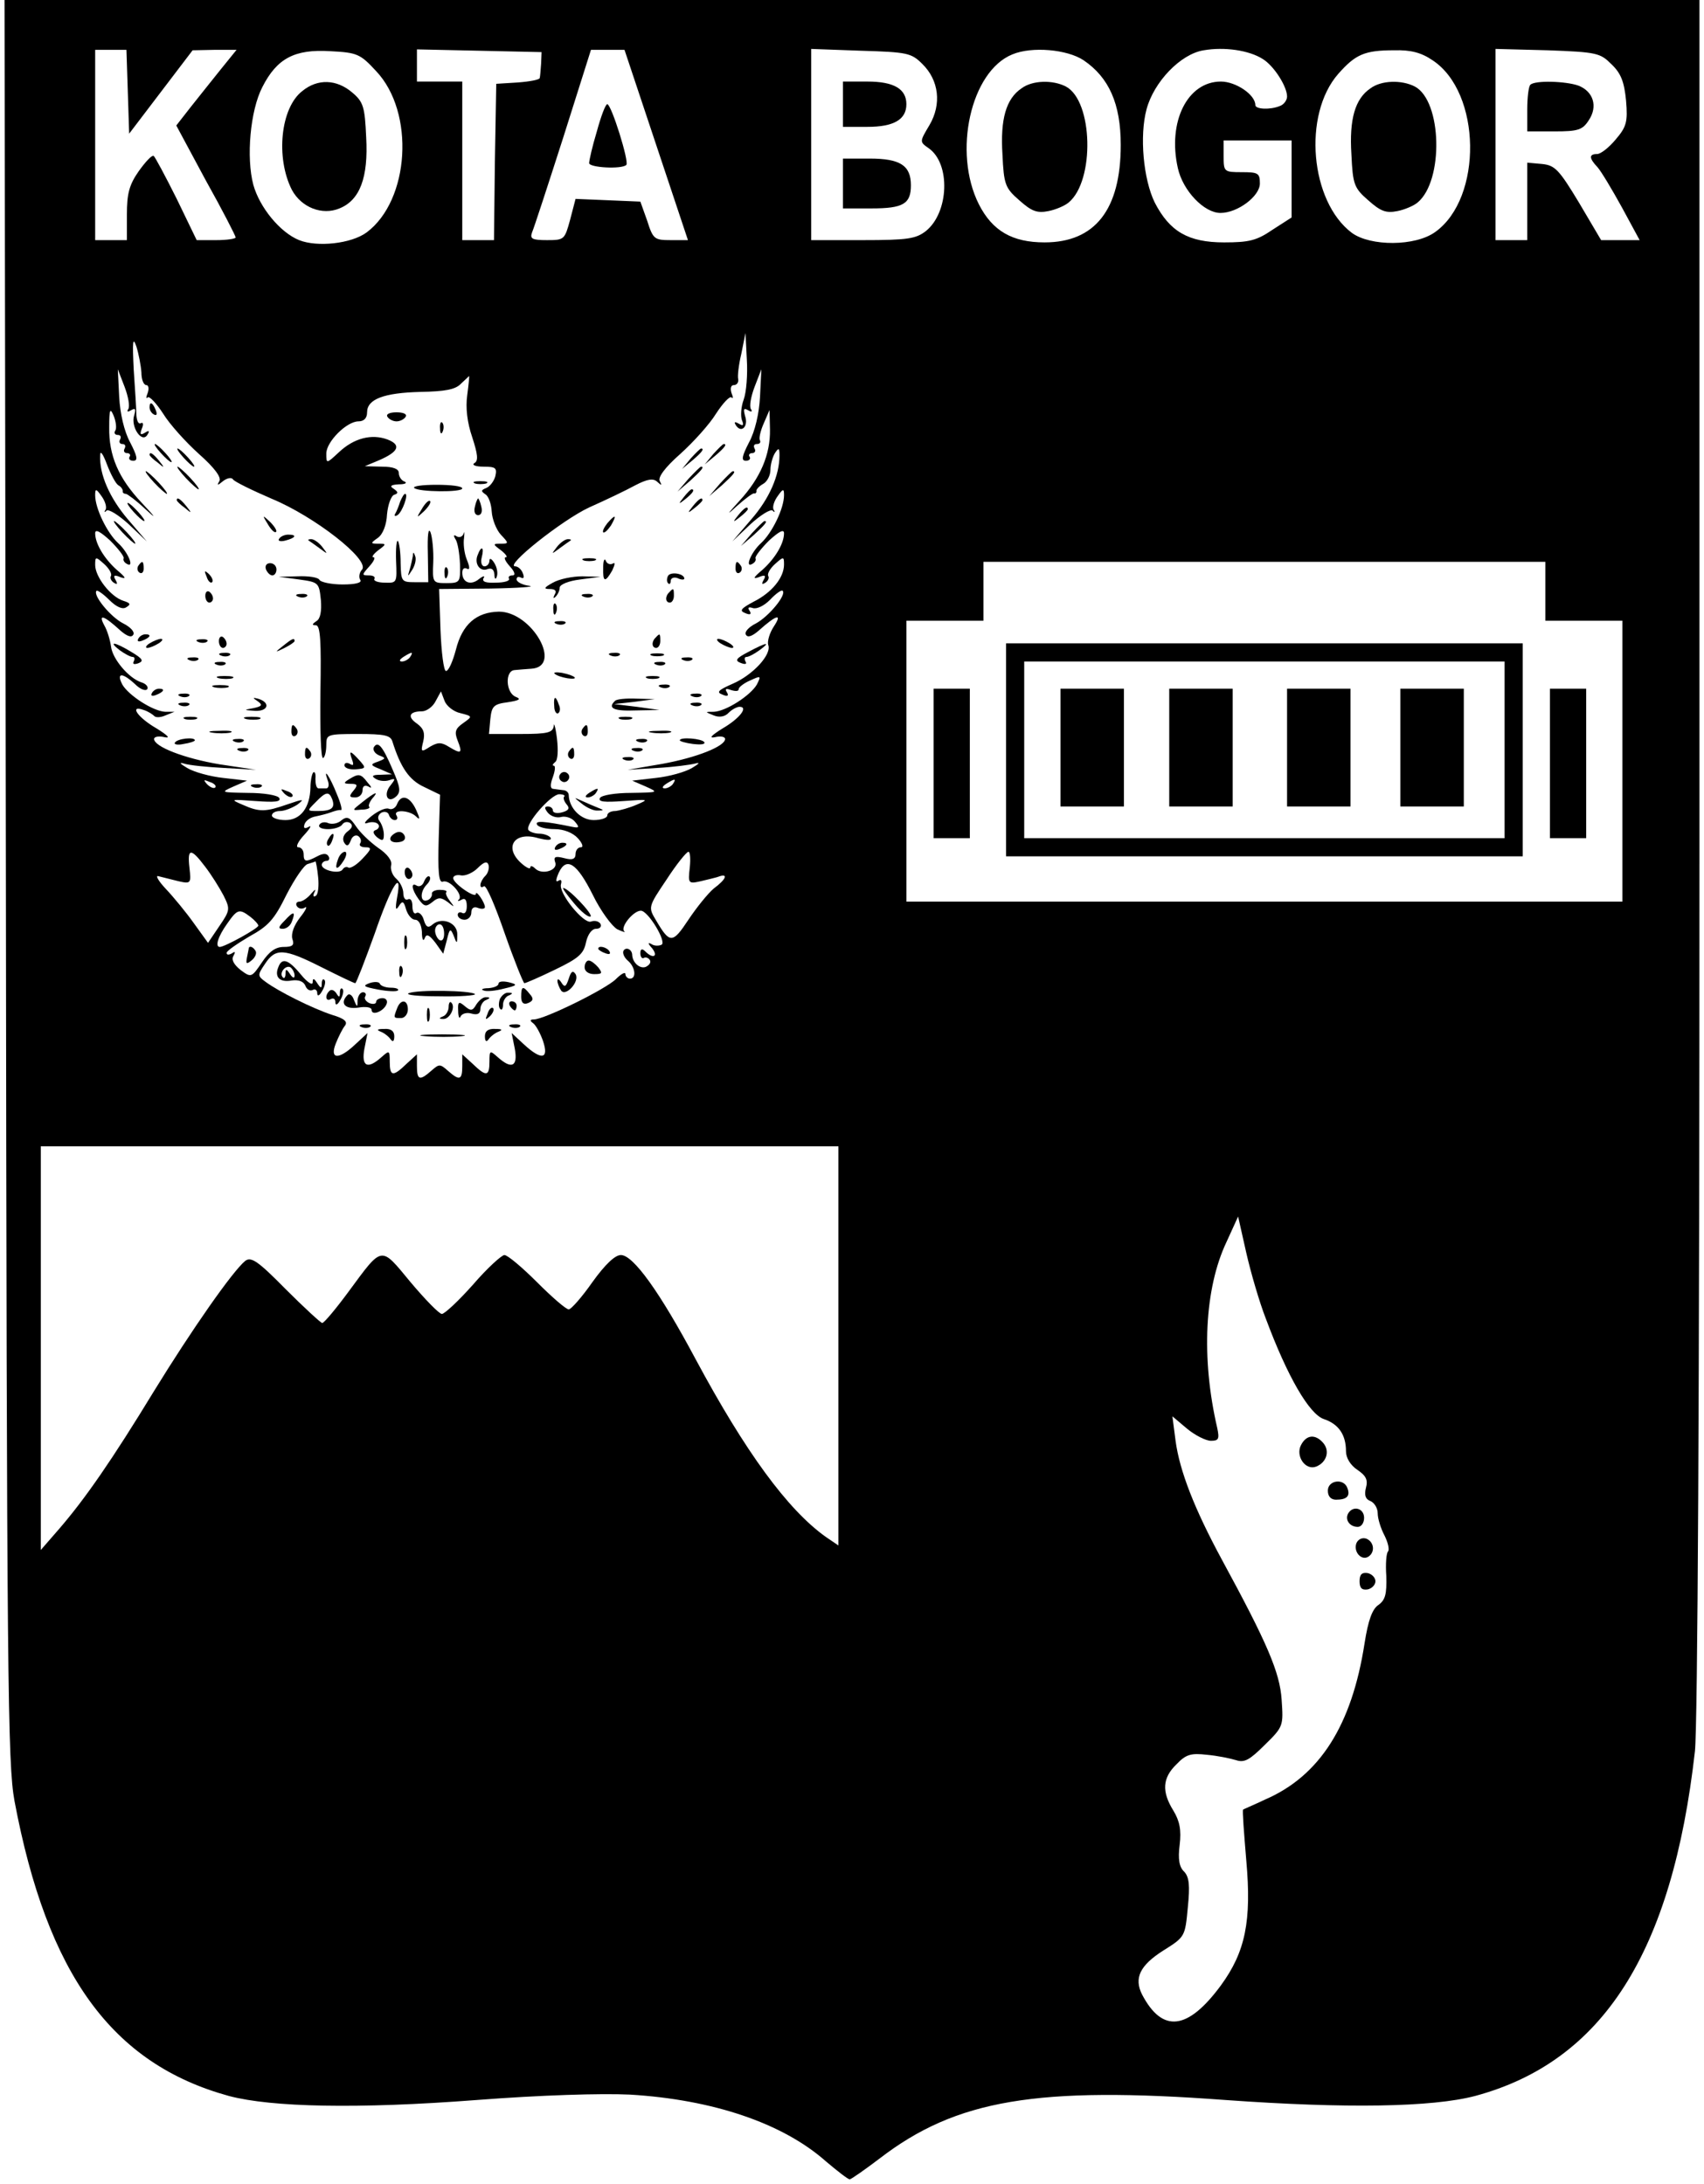 <?xml version="1.0" standalone="no"?>
<!DOCTYPE svg PUBLIC "-//W3C//DTD SVG 20010904//EN"
 "http://www.w3.org/TR/2001/REC-SVG-20010904/DTD/svg10.dtd">
<svg version="1.0" xmlns="http://www.w3.org/2000/svg"
 width="376pt" height="482pt" viewBox="0 0 376 482"
 preserveAspectRatio="xMidYMid meet">

<g transform="translate(0,482) scale(0.1,-0.1)"
fill="#000000" stroke="none">
<path d="M13 2878 c2 -1777 4 -1951 19 -2033 72 -383 215 -580 473 -651 94
-25 285 -29 546 -9 143 11 275 15 339 12 183 -11 337 -63 432 -147 26 -22 49
-40 53 -40 3 0 33 21 66 46 169 130 347 160 764 129 265 -19 455 -16 550 9
282 76 435 317 485 761 6 57 10 781 10 1978 l0 1887 -1870 0 -1870 0 3 -1942z
m2773 1812 c25 -15 54 -61 54 -83 0 -8 -7 -18 -16 -21 -22 -9 -54 -7 -54 2 0
23 -43 52 -76 52 -74 0 -118 -89 -95 -191 11 -50 58 -99 94 -99 38 0 87 37 87
65 0 23 -4 25 -40 25 -39 0 -40 1 -40 35 l0 35 75 0 75 0 0 -85 0 -85 -42 -27
c-35 -24 -52 -28 -107 -28 -79 0 -120 24 -153 88 -25 51 -34 147 -18 206 16
60 75 122 126 130 46 8 100 0 130 -19z m-2504 -72 l3 -93 70 92 70 92 49 1 48
0 -34 -42 c-19 -24 -49 -61 -67 -84 l-32 -41 65 -121 c37 -66 66 -123 66 -126
0 -3 -19 -6 -43 -6 l-43 0 -44 91 c-25 50 -48 93 -51 95 -4 2 -18 -13 -33 -34
-21 -30 -26 -50 -26 -95 l0 -57 -35 0 -35 0 0 210 0 210 35 0 34 0 3 -92z
m548 45 c86 -91 74 -285 -21 -356 -34 -25 -109 -33 -149 -17 -42 17 -87 72
-101 122 -16 60 -7 164 20 216 32 63 71 84 150 79 59 -3 66 -6 101 -44z m364
17 c-1 -14 -2 -28 -3 -32 0 -4 -22 -8 -48 -10 l-48 -3 -3 -172 -2 -173 -35 0
-35 0 0 175 0 175 -50 0 -50 0 0 35 0 36 138 -3 137 -3 -1 -25z m254 -180 l70
-210 -38 0 c-36 0 -39 2 -52 43 l-15 42 -71 3 -72 3 -12 -46 c-12 -44 -13 -45
-51 -45 -33 0 -38 3 -33 17 4 9 35 104 69 210 l61 193 37 0 37 0 70 -210z
m587 179 c37 -36 43 -89 16 -135 -22 -37 -22 -37 -2 -51 49 -34 45 -142 -6
-183 -22 -17 -40 -20 -139 -20 l-114 0 0 211 0 211 110 -4 c102 -3 111 -5 135
-29z m356 8 c56 -38 82 -96 82 -187 0 -143 -57 -215 -168 -215 -71 0 -115 25
-145 84 -58 115 -18 294 74 331 43 18 121 11 157 -13z m770 0 c108 -71 111
-304 6 -379 -44 -32 -143 -32 -184 -2 -92 69 -109 261 -30 351 38 43 58 52
123 52 37 1 60 -5 85 -22z m395 -9 c21 -20 28 -39 32 -80 4 -47 1 -58 -23 -86
-15 -18 -33 -32 -41 -32 -18 0 -18 -9 1 -29 8 -9 32 -49 54 -89 l39 -72 -42 0
-43 0 -49 83 c-44 73 -53 82 -81 85 l-33 3 0 -85 0 -86 -35 0 -35 0 0 211 0
211 115 -3 c109 -4 116 -6 141 -31z m-3244 -680 c0 -16 5 -28 11 -28 5 0 6 -8
3 -17 -4 -10 -4 -14 0 -10 4 3 19 -13 34 -36 14 -23 50 -63 79 -89 35 -31 50
-52 45 -60 -6 -10 -4 -10 8 0 9 7 19 9 22 4 3 -5 42 -24 86 -43 94 -39 216
-134 199 -156 -6 -6 -8 -17 -4 -23 4 -6 -10 -10 -39 -10 -25 0 -48 5 -51 10
-3 6 -25 9 -48 8 l-42 -1 45 -6 c43 -6 44 -7 48 -45 2 -25 -1 -42 -10 -47 -10
-7 -10 -9 -1 -9 10 0 12 -36 10 -149 -1 -82 1 -147 6 -144 4 2 7 15 7 29 0 23
2 24 70 24 59 0 72 -3 76 -17 18 -57 37 -85 70 -100 l35 -17 -3 -98 c-2 -71 0
-97 9 -94 14 6 45 -28 36 -39 -5 -4 -2 -5 5 -1 8 5 12 0 12 -14 0 -12 -4 -18
-10 -15 -5 3 -10 1 -10 -4 0 -6 7 -11 15 -11 8 0 15 7 15 16 0 10 6 14 15 10
8 -3 15 -2 15 2 0 10 -20 39 -20 29 0 -11 -50 23 -50 35 0 5 8 8 17 6 10 -2
27 6 37 16 14 14 21 16 24 7 2 -7 -1 -18 -7 -24 -13 -13 -15 -31 -3 -23 5 3
25 -44 46 -105 21 -60 41 -109 43 -109 3 0 33 13 68 30 52 25 63 35 68 60 4
18 13 30 22 30 9 0 13 5 10 11 -4 6 -13 8 -21 5 -16 -6 -73 64 -66 83 2 8 0
11 -6 7 -6 -4 -6 2 1 18 17 36 40 21 75 -49 17 -35 42 -69 54 -76 13 -6 20 -8
15 -4 -8 10 21 45 37 45 16 0 57 -68 46 -75 -6 -3 -16 -3 -22 1 -9 5 -9 2 1
-9 14 -18 2 -24 -15 -7 -7 7 -11 6 -11 -4 0 -8 4 -13 8 -10 4 2 10 0 13 -5 3
-5 -1 -11 -9 -15 -13 -5 -29 9 -30 26 0 12 -13 19 -19 10 -3 -5 1 -15 9 -22
17 -14 20 -40 5 -40 -5 0 -10 5 -10 10 0 6 -10 0 -21 -11 -22 -22 -158 -89
-181 -89 -9 0 -9 -3 -2 -8 6 -4 16 -22 22 -39 14 -41 -3 -44 -42 -8 l-27 25 7
-35 c7 -39 -7 -46 -38 -18 -17 15 -18 15 -18 -10 0 -33 -7 -34 -37 -5 l-23 21
0 -26 c0 -31 -6 -33 -32 -10 -17 15 -19 15 -36 0 -26 -23 -32 -21 -32 10 l0
26 -23 -21 c-30 -29 -37 -28 -37 5 0 25 -1 25 -18 10 -31 -28 -45 -21 -38 18
l7 35 -27 -25 c-37 -35 -57 -33 -43 2 6 15 15 33 20 39 7 9 -1 16 -28 24 -43
14 -119 52 -147 73 -18 13 -18 15 -1 40 23 35 42 34 125 -8 38 -19 71 -35 74
-35 2 0 21 49 43 110 36 105 62 146 49 78 -4 -24 -3 -29 4 -18 8 13 11 11 16
-7 4 -13 13 -23 20 -23 8 0 14 -11 15 -27 0 -16 3 -22 6 -14 4 11 10 8 24 -10
l17 -24 8 30 c6 26 8 27 15 10 7 -19 8 -19 8 2 1 26 -33 40 -54 23 -10 -9 -15
-7 -20 10 -3 11 -11 18 -16 15 -5 -4 -9 3 -9 15 0 12 -4 18 -10 15 -5 -3 -10
3 -10 13 0 11 -7 25 -16 33 -8 7 -13 20 -11 29 3 10 -8 25 -29 39 -18 13 -40
34 -49 48 -13 19 -19 22 -31 13 -7 -7 -20 -10 -29 -7 -8 4 -17 2 -20 -3 -4 -6
5 -10 19 -10 14 0 28 5 31 10 4 6 11 7 17 4 7 -5 6 -11 -5 -19 -9 -7 -12 -16
-8 -24 6 -10 10 -9 15 4 3 9 10 13 16 10 6 -4 8 -11 5 -16 -4 -5 2 -9 11 -9
15 0 14 -4 -6 -25 -12 -13 -26 -22 -31 -20 -4 3 -10 1 -13 -4 -7 -11 -46 -2
-46 10 0 5 5 9 11 9 5 0 7 5 4 10 -4 7 -12 7 -25 0 -25 -13 -30 -13 -30 5 0 8
-5 15 -12 15 -6 0 -1 12 13 27 13 14 18 23 10 18 -9 -5 -12 -3 -9 6 3 8 13 15
24 17 10 2 26 6 34 9 8 3 18 6 22 5 4 -1 0 15 -9 36 -15 38 -31 61 -20 30 4
-10 2 -18 -3 -18 -6 0 -13 0 -17 0 -5 0 -7 10 -7 21 1 11 -1 17 -5 14 -3 -4
-6 -19 -6 -33 -1 -45 -22 -72 -55 -72 -17 0 -30 5 -30 10 0 6 8 10 18 10 10 0
27 7 38 14 17 13 14 13 -21 1 -49 -17 -62 -18 -100 -1 -28 12 -26 12 29 8 42
-3 57 -2 52 7 -4 6 -34 11 -69 11 -60 1 -61 1 -32 14 l30 13 -52 6 c-29 3 -65
13 -80 22 -15 9 -19 13 -8 10 11 -4 52 -8 90 -10 l70 -4 -80 12 c-78 13 -145
39 -145 56 0 5 10 7 23 4 14 -3 7 4 -17 19 -42 24 -62 53 -29 41 10 -3 20 -10
23 -13 3 -4 14 -4 25 1 l20 8 -20 0 c-27 1 -81 36 -95 60 -14 27 0 27 28 1 11
-11 23 -16 27 -11 3 5 -3 12 -13 15 -28 9 -64 52 -67 79 -2 14 -8 35 -15 47
-14 26 -1 22 36 -12 14 -12 24 -16 28 -9 4 6 -6 17 -22 25 -28 14 -68 63 -59
72 2 2 15 -7 28 -20 16 -16 30 -22 38 -16 10 6 9 9 -7 14 -28 9 -62 53 -62 79
0 19 1 19 20 2 11 -10 17 -21 15 -26 -3 -4 0 -11 6 -15 8 -5 9 -3 4 6 -6 10
-3 12 11 6 14 -5 11 0 -8 16 -28 25 -48 58 -48 81 0 10 11 4 33 -16 18 -18 31
-35 30 -39 -2 -4 1 -9 6 -12 19 -12 4 25 -18 45 -25 23 -51 77 -51 106 0 15 2
15 14 -2 8 -11 12 -24 9 -30 -4 -5 -2 -7 2 -2 5 4 27 -10 49 -30 l40 -38 -42
49 c-40 47 -63 99 -61 141 0 12 6 4 15 -20 8 -21 19 -42 25 -46 6 -3 10 -9 10
-13 -1 -3 2 -6 7 -6 4 -1 23 -15 42 -33 26 -24 25 -21 -7 13 -52 55 -73 105
-72 167 0 40 2 44 10 25 5 -13 7 -28 3 -33 -3 -5 0 -9 6 -9 6 0 8 -4 5 -10 -3
-5 -1 -10 5 -10 6 0 8 -4 5 -10 -3 -5 -1 -10 5 -10 6 0 9 -4 6 -8 -3 -5 1 -9
8 -9 11 0 9 10 -7 41 -13 24 -22 63 -24 100 l-3 61 15 -39 c8 -21 12 -43 8
-49 -4 -6 -1 -7 7 -2 9 5 10 2 6 -12 -8 -25 17 -62 29 -43 6 9 4 11 -5 5 -10
-6 -12 -4 -7 9 4 9 3 15 -2 12 -5 -3 -9 4 -10 17 0 12 -3 58 -6 102 -3 62 -2
73 6 50 5 -16 10 -42 11 -57z m1329 -60 c-6 -16 -7 -36 -4 -45 5 -12 3 -14 -7
-8 -9 5 -11 4 -6 -4 12 -18 28 -2 20 21 -4 15 -3 18 6 13 8 -5 11 -4 7 2 -4 6
0 28 8 49 l15 39 -3 -61 c-2 -37 -11 -76 -24 -100 -16 -31 -18 -41 -7 -41 7 0
11 4 8 9 -3 4 0 8 6 8 6 0 8 5 5 10 -3 6 -1 10 5 10 6 0 9 3 7 8 -3 4 1 21 8
37 l13 30 1 -43 c1 -55 -21 -107 -67 -157 -29 -32 -30 -34 -5 -11 17 15 34 28
37 27 3 -1 6 2 5 6 0 3 6 10 15 15 9 5 16 19 16 31 0 12 5 29 10 37 8 12 10
12 10 -5 0 -44 -22 -95 -62 -141 l-42 -49 40 38 c22 20 44 34 49 30 4 -5 6 -3
2 2 -3 6 1 19 9 30 12 17 14 17 14 2 0 -29 -26 -83 -51 -106 -22 -20 -37 -57
-18 -45 5 3 8 8 6 12 -1 4 12 21 30 39 22 20 33 26 33 16 0 -23 -20 -56 -48
-81 -19 -16 -22 -21 -8 -16 14 6 17 4 11 -6 -5 -9 -4 -11 4 -6 6 4 9 11 6 15
-2 5 4 16 15 26 19 17 20 17 20 -1 0 -29 -27 -62 -67 -82 -28 -15 -32 -20 -19
-25 11 -5 15 -3 10 5 -5 7 -2 9 7 6 9 -3 25 5 38 18 13 14 26 23 28 20 9 -9
-31 -57 -59 -72 -16 -8 -26 -19 -22 -25 4 -7 14 -3 28 9 39 35 53 39 34 10
-10 -15 -15 -33 -13 -41 9 -21 -34 -67 -78 -86 -32 -14 -37 -19 -23 -24 11 -5
15 -3 10 5 -5 8 -2 9 9 5 10 -3 17 -3 17 2 0 4 11 13 25 19 24 11 25 11 15 -9
-14 -24 -68 -59 -95 -60 -20 0 -20 0 0 -8 12 -5 25 -3 33 6 7 7 18 13 24 13
20 0 0 -26 -38 -48 -24 -15 -31 -22 -16 -19 12 3 22 1 22 -4 0 -16 -62 -41
-139 -55 l-76 -13 65 4 c36 2 74 7 85 10 11 3 7 -1 -8 -10 -15 -9 -51 -19 -80
-22 l-52 -6 30 -13 c29 -13 28 -13 -32 -14 -35 0 -65 -5 -69 -11 -5 -9 10 -10
52 -7 55 4 57 4 29 -8 -16 -7 -38 -13 -47 -14 -10 0 -18 -4 -18 -10 0 -5 -13
-10 -30 -10 -28 0 -54 26 -55 55 0 6 -6 11 -12 11 -7 1 -17 2 -23 3 -6 1 -6
10 0 26 5 14 6 25 2 25 -4 0 -2 4 3 8 6 4 7 26 4 52 -3 25 -7 37 -7 28 -2 -15
-13 -18 -73 -18 l-70 0 3 33 c3 28 7 33 38 37 26 4 31 7 18 12 -22 9 -24 57
-3 59 8 1 25 2 37 3 71 4 2 126 -71 126 -50 -1 -81 -28 -95 -84 -7 -26 -16
-47 -22 -47 -5 1 -10 41 -12 91 l-3 90 113 1 c62 1 101 4 86 6 -16 2 -28 9
-28 14 0 6 4 7 10 4 6 -3 7 1 4 9 -3 9 -11 16 -17 16 -25 0 103 102 163 130
36 16 82 38 102 49 27 14 40 16 49 7 9 -8 10 -8 5 2 -5 8 11 30 45 60 29 26
65 66 79 89 15 23 30 39 34 36 4 -4 4 0 0 10 -3 10 -1 17 5 17 7 0 11 6 10 13
-2 6 1 32 7 57 l9 45 3 -59 c2 -32 -1 -72 -7 -88z m-610 10 c-4 -28 0 -61 11
-93 12 -37 14 -52 5 -57 -7 -4 2 -8 20 -8 27 0 30 -3 26 -21 -3 -11 -12 -23
-20 -26 -12 -5 -12 -7 -2 -14 7 -4 13 -21 14 -38 1 -17 10 -40 20 -51 18 -19
18 -20 0 -20 -18 0 -18 -1 1 -15 10 -8 15 -15 10 -15 -5 0 -1 -9 9 -20 11 -12
13 -20 6 -20 -7 0 -10 -3 -8 -7 3 -5 -10 -9 -29 -9 -22 -1 -31 2 -27 10 4 6
-1 5 -10 -2 -18 -15 -37 -8 -37 14 0 8 4 12 10 9 7 -4 7 3 0 20 -6 15 -8 36
-6 48 1 12 1 16 -1 9 -3 -7 -9 -9 -15 -6 -7 5 -8 2 -3 -6 5 -7 9 -32 10 -55 1
-40 0 -42 -30 -42 -30 0 -31 1 -29 46 1 25 -2 55 -6 66 -5 12 -7 -7 -6 -45 l1
-65 -30 0 c-29 0 -30 2 -31 42 0 24 -3 45 -6 49 -3 3 -5 -17 -4 -44 2 -48 2
-49 -25 -48 -15 0 -25 4 -23 8 3 5 -3 8 -12 8 -16 0 -16 1 1 20 10 11 14 20 9
20 -5 0 0 7 10 15 19 14 19 15 1 15 -18 0 -18 1 -1 13 11 8 19 29 20 52 2 21
9 41 16 43 9 3 9 6 -1 13 -10 6 -7 9 11 10 14 0 19 3 13 6 -7 2 -13 11 -13 19
0 9 -12 14 -37 14 l-38 1 31 13 c44 19 50 34 19 46 -35 13 -74 3 -107 -28 -28
-26 -28 -26 -28 -3 0 26 45 71 71 71 12 0 19 7 19 20 0 29 37 43 118 45 53 1
77 5 89 18 10 9 18 17 18 17 1 0 -1 -19 -4 -42z m2379 -433 l0 -65 85 0 85 0
0 -310 0 -310 -790 0 -790 0 0 310 0 310 85 0 85 0 0 65 0 65 620 0 620 0 0
-65z m-2505 -145 c-3 -5 -12 -10 -18 -10 -7 0 -6 4 3 10 19 12 23 12 15 0z
m111 -124 c27 -7 27 -7 6 -22 -17 -12 -20 -19 -12 -39 11 -28 8 -30 -20 -13
-16 10 -24 10 -41 0 -20 -13 -21 -12 -15 12 4 18 1 28 -14 39 -22 15 -17 27
11 27 10 0 24 10 30 22 l12 22 8 -21 c4 -11 20 -24 35 -27z m-541 -164 c-3 -3
-11 0 -18 7 -9 10 -8 11 6 5 10 -3 15 -9 12 -12z m1010 8 c-3 -5 -12 -10 -18
-10 -7 0 -6 4 3 10 19 12 23 12 15 0z m-752 -34 c7 -19 -1 -26 -31 -26 -25 0
-25 0 -6 19 23 24 30 25 37 7z m512 6 c-3 -3 0 -11 5 -17 8 -9 5 -14 -10 -18
-11 -3 -20 -1 -20 4 0 5 -5 9 -11 9 -8 0 -8 -4 0 -14 7 -8 20 -12 30 -9 9 2
23 -2 30 -11 10 -12 9 -14 -6 -11 -63 13 -83 14 -78 5 3 -6 21 -10 39 -10 20
0 40 -8 51 -20 10 -11 13 -20 7 -20 -7 0 -12 -7 -12 -15 0 -11 -7 -14 -25 -9
-20 5 -24 3 -20 -9 7 -18 -29 -29 -44 -14 -6 6 -11 7 -11 2 0 -4 -9 0 -20 10
-39 35 -15 71 38 55 20 -5 30 -5 27 1 -4 5 -15 9 -25 9 -10 0 -21 4 -24 8 -8
13 50 79 68 79 9 0 14 -3 11 -5z m-793 -154 c14 -18 32 -47 41 -64 15 -30 15
-33 -9 -68 l-25 -37 -31 43 c-17 24 -45 58 -62 76 -17 18 -24 31 -16 28 8 -2
28 -7 44 -11 27 -6 28 -5 24 30 -5 43 3 44 34 3z m1070 -3 c-4 -35 -3 -36 24
-30 16 4 35 8 42 11 19 6 14 -7 -13 -27 -13 -11 -38 -42 -56 -69 -35 -53 -41
-53 -71 -2 -18 30 -18 30 23 91 22 34 44 61 48 61 4 0 5 -16 3 -35z m-820 -21
c2 -19 0 -38 -5 -41 -6 -4 -7 0 -3 8 4 8 1 6 -7 -3 -8 -10 -20 -18 -26 -18 -7
0 -9 -5 -6 -10 4 -6 12 -7 18 -3 6 4 2 -6 -11 -22 -13 -17 -20 -35 -17 -47 5
-14 1 -18 -19 -18 -18 0 -32 -10 -48 -34 -23 -34 -24 -34 -47 -17 -15 12 -21
23 -16 31 5 9 4 11 -3 6 -7 -4 -12 -4 -12 1 0 4 23 20 50 36 42 23 55 37 82
92 18 35 39 66 47 68 9 3 17 5 17 6 1 0 4 -15 6 -35z m-149 -88 c9 -7 17 -16
17 -19 0 -6 -74 -47 -85 -47 -11 0 -4 23 16 51 23 33 27 34 52 15z m427 -37
c0 -11 -4 -17 -10 -14 -5 3 -10 13 -10 21 0 8 5 14 10 14 6 0 10 -9 10 -21z
m870 -910 l0 -440 -28 19 c-84 60 -177 187 -287 392 -80 150 -138 230 -165
230 -13 0 -35 -21 -63 -60 -23 -33 -47 -60 -52 -60 -6 0 -37 27 -70 60 -33 33
-65 60 -72 60 -6 0 -38 -29 -69 -65 -32 -36 -63 -65 -69 -65 -6 0 -37 32 -69
70 -67 81 -61 82 -137 -21 -28 -38 -54 -69 -58 -69 -3 0 -40 34 -81 75 -61 62
-76 72 -89 62 -28 -23 -118 -152 -201 -287 -92 -151 -152 -238 -210 -305 l-40
-46 0 445 0 446 880 0 880 0 0 -441z m943 61 c48 -129 96 -211 128 -222 33
-11 49 -35 49 -71 0 -15 10 -31 25 -41 19 -13 24 -22 19 -40 -4 -16 -1 -25 10
-29 9 -4 16 -16 16 -27 0 -12 7 -34 15 -49 8 -16 11 -31 8 -35 -4 -3 -6 -28
-4 -55 1 -39 -2 -52 -17 -63 -14 -9 -23 -34 -31 -85 -28 -181 -99 -293 -220
-345 -25 -12 -47 -21 -48 -22 -2 -1 2 -52 7 -112 12 -134 -2 -202 -56 -276
-73 -99 -129 -106 -174 -20 -18 36 -5 64 47 97 48 30 48 31 54 95 5 49 3 67
-8 79 -11 10 -14 28 -10 59 4 33 0 53 -14 76 -26 42 -24 72 7 102 21 22 32 25
67 21 23 -2 52 -8 65 -12 18 -6 30 1 63 34 41 40 41 42 37 100 -4 60 -32 125
-132 309 -60 111 -93 195 -102 262 l-7 54 32 -27 c18 -15 42 -27 53 -27 17 0
19 4 14 28 -36 155 -28 308 20 410 l26 57 18 -80 c10 -44 29 -109 43 -145z"/>
<path d="M667 4619 c-48 -37 -59 -147 -23 -218 21 -39 67 -57 105 -41 45 18
64 68 59 157 -3 67 -6 78 -31 99 -34 29 -76 31 -110 3z"/>
<path d="M1317 4530 c-10 -33 -17 -64 -17 -70 0 -10 72 -14 82 -4 7 6 -33 134
-42 134 -4 0 -14 -27 -23 -60z"/>
<path d="M1860 4590 l0 -50 54 0 c58 0 86 16 86 50 0 34 -28 50 -86 50 l-54 0
0 -50z"/>
<path d="M1860 4415 l0 -55 63 0 c70 0 87 10 87 51 0 44 -24 59 -91 59 l-59 0
0 -55z"/>
<path d="M2254 4625 c-34 -23 -47 -68 -42 -146 3 -66 6 -74 37 -101 27 -24 39
-29 64 -24 16 3 37 12 45 19 58 48 54 224 -6 256 -29 15 -74 14 -98 -4z"/>
<path d="M3024 4625 c-34 -23 -47 -68 -42 -146 3 -66 6 -74 37 -101 27 -24 39
-29 64 -24 16 3 37 12 45 19 58 48 54 224 -6 256 -29 15 -74 14 -98 -4z"/>
<path d="M3377 4633 c-4 -3 -7 -28 -7 -55 l0 -48 60 0 c52 0 62 3 76 25 20 30
10 63 -23 76 -28 10 -96 12 -106 2z"/>
<path d="M330 3921 c0 -6 4 -13 10 -16 6 -3 7 1 4 9 -7 18 -14 21 -14 7z"/>
<path d="M355 3820 c10 -11 20 -20 23 -20 3 0 -3 9 -13 20 -10 11 -20 20 -23
20 -3 0 3 -9 13 -20z"/>
<path d="M405 3810 c10 -11 20 -20 23 -20 3 0 -3 9 -13 20 -10 11 -20 20 -23
20 -3 0 3 -9 13 -20z"/>
<path d="M330 3816 c0 -2 8 -10 18 -17 15 -13 16 -12 3 4 -13 16 -21 21 -21
13z"/>
<path d="M410 3765 c13 -14 26 -25 28 -25 3 0 -5 11 -18 25 -13 14 -26 25 -28
25 -3 0 5 -11 18 -25z"/>
<path d="M340 3755 c13 -14 26 -25 28 -25 3 0 -5 11 -18 25 -13 14 -26 25 -28
25 -3 0 5 -11 18 -25z"/>
<path d="M390 3716 c0 -2 8 -10 18 -17 15 -13 16 -12 3 4 -13 16 -21 21 -21
13z"/>
<path d="M295 3690 c10 -11 20 -20 23 -20 3 0 -3 9 -13 20 -10 11 -20 20 -23
20 -3 0 3 -9 13 -20z"/>
<path d="M591 3663 c7 -12 15 -20 18 -17 3 2 -3 12 -13 22 -17 16 -18 16 -5
-5z"/>
<path d="M270 3645 c13 -14 26 -25 28 -25 3 0 -5 11 -18 25 -13 14 -26 25 -28
25 -3 0 5 -11 18 -25z"/>
<path d="M616 3631 c-4 -5 3 -7 14 -4 23 6 26 13 6 13 -8 0 -17 -4 -20 -9z"/>
<path d="M681 3627 c2 -1 13 -9 24 -17 19 -14 19 -14 6 3 -7 9 -18 17 -24 17
-6 0 -8 -1 -6 -3z"/>
<path d="M305 3571 c-3 -5 -2 -12 3 -15 5 -3 9 1 9 9 0 17 -3 19 -12 6z"/>
<path d="M587 3563 c3 -7 9 -13 14 -13 5 0 9 6 9 13 0 8 -6 14 -14 14 -8 0
-12 -6 -9 -14z"/>
<path d="M456 3547 c3 -10 9 -15 12 -12 3 3 0 11 -7 18 -10 9 -11 8 -5 -6z"/>
<path d="M453 3505 c0 -8 4 -15 9 -15 4 0 8 4 8 9 0 6 -4 12 -8 15 -5 3 -9 -1
-9 -9z"/>
<path d="M658 3503 c7 -3 16 -2 19 1 4 3 -2 6 -13 5 -11 0 -14 -3 -6 -6z"/>
<path d="M305 3410 c-3 -6 1 -7 9 -4 18 7 21 14 7 14 -6 0 -13 -4 -16 -10z"/>
<path d="M483 3405 c0 -8 4 -15 9 -15 4 0 8 4 8 9 0 6 -4 12 -8 15 -5 3 -9 -1
-9 -9z"/>
<path d="M330 3400 c-8 -5 -10 -10 -5 -10 6 0 17 5 25 10 8 5 11 10 5 10 -5 0
-17 -5 -25 -10z"/>
<path d="M438 3403 c7 -3 16 -2 19 1 4 3 -2 6 -13 5 -11 0 -14 -3 -6 -6z"/>
<path d="M624 3394 c-18 -14 -18 -15 4 -4 12 6 22 13 22 15 0 8 -5 6 -26 -11z"/>
<path d="M264 3385 c11 -8 24 -15 29 -15 4 0 5 -4 2 -10 -3 -6 1 -7 10 -4 13
5 10 10 -15 25 -36 22 -53 25 -26 4z"/>
<path d="M488 3373 c7 -3 16 -2 19 1 4 3 -2 6 -13 5 -11 0 -14 -3 -6 -6z"/>
<path d="M418 3363 c7 -3 16 -2 19 1 4 3 -2 6 -13 5 -11 0 -14 -3 -6 -6z"/>
<path d="M478 3353 c7 -3 16 -2 19 1 4 3 -2 6 -13 5 -11 0 -14 -3 -6 -6z"/>
<path d="M483 3323 c9 -2 23 -2 30 0 6 3 -1 5 -18 5 -16 0 -22 -2 -12 -5z"/>
<path d="M473 3303 c9 -2 23 -2 30 0 6 3 -1 5 -18 5 -16 0 -22 -2 -12 -5z"/>
<path d="M335 3290 c-3 -6 1 -7 9 -4 18 7 21 14 7 14 -6 0 -13 -4 -16 -10z"/>
<path d="M398 3283 c7 -3 16 -2 19 1 4 3 -2 6 -13 5 -11 0 -14 -3 -6 -6z"/>
<path d="M569 3272 c11 -8 9 -11 -10 -15 -22 -4 -22 -4 4 -6 30 -1 34 19 6 27
-12 3 -12 2 0 -6z"/>
<path d="M398 3263 c7 -3 16 -2 19 1 4 3 -2 6 -13 5 -11 0 -14 -3 -6 -6z"/>
<path d="M408 3233 c6 -2 18 -2 25 0 6 3 1 5 -13 5 -14 0 -19 -2 -12 -5z"/>
<path d="M543 3233 c9 -2 23 -2 30 0 6 3 -1 5 -18 5 -16 0 -22 -2 -12 -5z"/>
<path d="M643 3205 c0 -8 4 -12 9 -9 5 3 6 10 3 15 -9 13 -12 11 -12 -6z"/>
<path d="M468 3203 c12 -2 30 -2 40 0 9 3 -1 5 -23 4 -22 0 -30 -2 -17 -4z"/>
<path d="M386 3181 c-3 -4 6 -6 19 -3 14 2 25 6 25 8 0 8 -39 4 -44 -5z"/>
<path d="M518 3183 c7 -3 16 -2 19 1 4 3 -2 6 -13 5 -11 0 -14 -3 -6 -6z"/>
<path d="M825 3171 c-3 -6 2 -14 11 -18 16 -6 16 -7 -2 -14 -18 -6 -17 -8 6
-17 l25 -11 -25 -1 c-19 0 -21 -3 -11 -9 8 -5 21 -6 30 -3 14 5 14 3 3 -11
-17 -20 -7 -42 12 -25 11 10 9 21 -7 58 -23 54 -33 65 -42 51z"/>
<path d="M528 3163 c7 -3 16 -2 19 1 4 3 -2 6 -13 5 -11 0 -14 -3 -6 -6z"/>
<path d="M673 3155 c0 -8 4 -12 9 -9 5 3 6 10 3 15 -9 13 -12 11 -12 -6z"/>
<path d="M777 3143 c4 -11 3 -14 -5 -9 -7 4 -12 2 -12 -3 0 -6 11 -10 25 -9
23 2 23 3 8 20 -20 22 -24 23 -16 1z"/>
<path d="M770 3100 c-13 -8 -12 -10 4 -10 15 0 16 -3 6 -15 -10 -12 -10 -15 4
-15 9 0 16 7 16 16 0 9 5 12 13 8 8 -5 8 -2 -2 9 -15 20 -20 20 -41 7z"/>
<path d="M558 3083 c7 -3 16 -2 19 1 4 3 -2 6 -13 5 -11 0 -14 -3 -6 -6z"/>
<path d="M627 3069 c7 -7 15 -10 18 -7 3 3 -2 9 -12 12 -14 6 -15 5 -6 -5z"/>
<path d="M800 3050 c-24 -19 -24 -19 -3 -17 12 0 20 3 18 6 -3 2 0 10 6 18 16
18 8 16 -21 -7z"/>
<path d="M876 3045 c-3 -8 -11 -13 -18 -10 -7 3 -24 -5 -38 -16 -16 -13 -19
-19 -8 -15 10 3 20 1 23 -4 3 -4 0 -10 -6 -12 -7 -2 -6 -8 3 -16 12 -9 15 -8
15 6 0 9 -4 22 -9 29 -6 7 -4 14 3 19 7 4 15 2 17 -4 2 -7 8 -12 13 -12 6 0 7
5 4 10 -9 14 29 12 43 -2 9 -9 9 -5 0 15 -14 30 -33 35 -42 12z"/>
<path d="M870 2980 c-17 -11 -8 -23 14 -18 9 2 12 8 8 15 -5 8 -13 9 -22 3z"/>
<path d="M725 2969 c-4 -6 -5 -12 -2 -15 2 -3 7 2 10 11 7 17 1 20 -8 4z"/>
<path d="M746 2924 c-9 -24 -2 -26 12 -4 7 11 8 20 3 20 -5 0 -12 -7 -15 -16z"/>
<path d="M893 2895 c0 -8 4 -15 9 -15 4 0 8 4 8 9 0 6 -4 12 -8 15 -5 3 -9 -1
-9 -9z"/>
<path d="M936 2875 c-3 -9 -10 -13 -16 -10 -14 9 -12 -8 4 -30 12 -16 16 -17
30 -6 13 11 19 11 34 0 15 -12 16 -12 5 2 -7 9 -11 18 -8 20 2 3 -4 5 -15 5
-10 0 -18 -4 -17 -9 1 -5 -4 -12 -10 -14 -16 -6 -17 19 -1 35 6 6 9 14 6 17
-3 3 -8 -1 -12 -10z"/>
<path d="M1267 2826 c15 -18 31 -31 36 -29 7 4 -49 63 -60 63 -3 0 8 -15 24
-34z"/>
<path d="M892 2740 c0 -14 2 -19 5 -12 2 6 2 18 0 25 -3 6 -5 1 -5 -13z"/>
<path d="M1320 2726 c0 -2 7 -7 16 -10 8 -3 12 -2 9 4 -6 10 -25 14 -25 6z"/>
<path d="M614 2685 c-9 -22 4 -34 30 -29 15 2 26 -2 30 -12 3 -8 10 -12 16 -9
5 3 10 0 10 -7 0 -8 5 -6 11 5 6 10 8 21 5 24 -3 4 -6 0 -6 -8 0 -11 -2 -11
-10 1 -7 11 -10 12 -10 2 0 -8 -12 0 -26 17 -28 34 -42 38 -50 16z m36 -18 c0
-7 -4 -6 -10 3 -8 12 -10 12 -10 1 0 -8 -3 -12 -6 -8 -9 9 6 28 17 22 5 -4 9
-12 9 -18z"/>
<path d="M1290 2685 c0 -9 9 -15 21 -15 18 0 19 2 9 15 -7 8 -16 15 -21 15 -5
0 -9 -7 -9 -15z"/>
<path d="M881 2674 c0 -11 3 -14 6 -6 3 7 2 16 -1 19 -3 4 -6 -2 -5 -13z"/>
<path d="M1255 2660 c-6 -18 -9 -20 -16 -9 -5 8 -9 10 -9 4 0 -5 4 -15 8 -21
10 -15 42 20 32 36 -6 9 -10 6 -15 -10z"/>
<path d="M815 2650 c-16 -6 -12 -8 19 -14 21 -4 41 -5 44 -2 3 3 -4 6 -15 6
-12 0 -23 4 -25 9 -1 4 -12 5 -23 1z"/>
<path d="M1100 2649 c0 -5 -10 -9 -22 -10 -13 0 -18 -3 -11 -5 6 -3 26 -1 45
4 30 7 31 9 11 14 -13 3 -23 2 -23 -3z"/>
<path d="M727 2633 c-11 -10 -8 -25 3 -18 6 3 10 0 10 -7 0 -8 5 -6 11 5 6 10
8 21 5 24 -3 4 -6 0 -6 -8 0 -11 -2 -11 -8 -1 -5 7 -11 9 -15 5z"/>
<path d="M902 2628 c-9 -4 21 -7 67 -7 46 -1 82 2 79 5 -9 8 -126 10 -146 2z"/>
<path d="M1150 2620 c0 -13 5 -18 15 -14 12 5 13 10 4 20 -15 19 -19 18 -19
-6z"/>
<path d="M767 2624 c-18 -18 -6 -32 23 -28 17 3 30 1 30 -5 0 -14 27 -3 33 13
3 7 -1 13 -9 13 -8 0 -14 -4 -14 -8 0 -5 -7 -6 -15 -3 -8 4 -12 10 -9 15 3 5
0 9 -5 9 -6 0 -11 -8 -12 -17 0 -17 -1 -17 -8 0 -3 10 -10 15 -14 11z"/>
<path d="M1103 2615 c-3 -9 -3 -19 1 -22 3 -4 6 1 6 10 0 8 6 18 13 20 9 4 9
6 -1 6 -7 1 -15 -6 -19 -14z"/>
<path d="M1051 2603 c-8 -14 -12 -15 -25 -4 -14 12 -16 10 -15 -10 0 -13 3
-19 5 -13 3 7 14 10 24 7 14 -4 20 0 20 10 0 8 6 18 13 20 9 4 9 6 0 6 -7 1
-16 -7 -22 -16z"/>
<path d="M876 2594 c-8 -21 -8 -21 9 -21 8 0 15 9 15 19 0 22 -16 24 -24 2z"/>
<path d="M990 2598 c0 -9 -6 -19 -12 -21 -10 -4 -10 -6 0 -6 14 -1 28 26 18
36 -3 4 -6 -1 -6 -9z"/>
<path d="M1125 2600 c3 -5 8 -10 11 -10 2 0 4 5 4 10 0 6 -5 10 -11 10 -5 0
-7 -4 -4 -10z"/>
<path d="M942 2580 c0 -14 2 -19 5 -12 2 6 2 18 0 25 -3 6 -5 1 -5 -13z"/>
<path d="M1076 2583 c-6 -14 -5 -15 5 -6 7 7 10 15 7 18 -3 3 -9 -2 -12 -12z"/>
<path d="M798 2553 c7 -3 16 -2 19 1 4 3 -2 6 -13 5 -11 0 -14 -3 -6 -6z"/>
<path d="M1128 2553 c7 -3 16 -2 19 1 4 3 -2 6 -13 5 -11 0 -14 -3 -6 -6z"/>
<path d="M840 2543 c8 -3 18 -11 22 -17 5 -7 8 -4 8 7 0 11 -7 17 -22 16 -16
0 -18 -2 -8 -6z"/>
<path d="M1070 2533 c0 -11 3 -14 8 -7 4 6 14 14 22 17 10 4 8 6 -7 6 -16 1
-23 -5 -23 -16z"/>
<path d="M938 2533 c23 -2 59 -2 80 0 20 2 1 4 -43 4 -44 0 -61 -2 -37 -4z"/>
<path d="M1574 3818 l-19 -23 23 19 c21 18 27 26 19 26 -2 0 -12 -10 -23 -22z"/>
<path d="M1524 3808 l-19 -23 23 19 c21 18 27 26 19 26 -2 0 -12 -10 -23 -22z"/>
<path d="M1519 3763 l-24 -28 28 24 c25 23 32 31 24 31 -2 0 -14 -12 -28 -27z"/>
<path d="M1589 3753 l-24 -28 28 24 c25 23 32 31 24 31 -2 0 -14 -12 -28 -27z"/>
<path d="M1509 3723 c-13 -16 -12 -17 4 -4 16 13 21 21 13 21 -2 0 -10 -8 -17
-17z"/>
<path d="M1529 3703 c-13 -16 -12 -17 4 -4 9 7 17 15 17 17 0 8 -8 3 -21 -13z"/>
<path d="M1629 3683 c-13 -16 -12 -17 4 -4 9 7 17 15 17 17 0 8 -8 3 -21 -13z"/>
<path d="M1340 3665 c-7 -9 -11 -17 -9 -20 3 -2 10 5 17 15 14 24 10 26 -8 5z"/>
<path d="M1659 3643 l-24 -28 28 24 c25 23 32 31 24 31 -2 0 -14 -12 -28 -27z"/>
<path d="M1229 3613 c-13 -17 -13 -17 6 -3 11 8 22 16 24 17 2 2 0 3 -6 3 -6
0 -17 -8 -24 -17z"/>
<path d="M1288 3583 c6 -2 18 -2 25 0 6 3 1 5 -13 5 -14 0 -19 -2 -12 -5z"/>
<path d="M1331 3568 c-1 -33 4 -35 20 -7 6 13 7 19 1 15 -6 -3 -13 0 -15 6 -3
7 -6 1 -6 -14z"/>
<path d="M1623 3565 c0 -8 4 -12 9 -9 5 3 6 10 3 15 -9 13 -12 11 -12 -6z"/>
<path d="M1474 3549 c-3 -6 -3 -13 0 -16 3 -4 6 -1 6 5 0 6 7 9 15 6 8 -4 15
-4 15 -1 0 11 -30 16 -36 6z"/>
<path d="M1220 3534 c-20 -11 -21 -14 -7 -14 12 0 16 -4 11 -12 -4 -8 -3 -10
2 -5 5 5 9 14 9 20 0 7 20 15 45 18 l45 6 -40 1 c-22 0 -51 -6 -65 -14z"/>
<path d="M1477 3513 c-10 -9 -9 -23 1 -23 5 0 9 7 9 15 0 17 -1 18 -10 8z"/>
<path d="M1288 3503 c7 -3 16 -2 19 1 4 3 -2 6 -13 5 -11 0 -14 -3 -6 -6z"/>
<path d="M1221 3474 c0 -11 3 -14 6 -6 3 7 2 16 -1 19 -3 4 -6 -2 -5 -13z"/>
<path d="M1228 3443 c7 -3 16 -2 19 1 4 3 -2 6 -13 5 -11 0 -14 -3 -6 -6z"/>
<path d="M1447 3413 c-10 -9 -9 -23 1 -23 5 0 9 7 9 15 0 17 -1 18 -10 8z"/>
<path d="M1590 3400 c8 -5 20 -10 25 -10 6 0 3 5 -5 10 -8 5 -19 10 -25 10 -5
0 -3 -5 5 -10z"/>
<path d="M1651 3381 c-27 -14 -30 -19 -17 -24 10 -4 15 -3 11 3 -3 6 -2 10 2
10 5 0 18 7 29 15 26 19 16 18 -25 -4z"/>
<path d="M1348 3373 c7 -3 16 -2 19 1 4 3 -2 6 -13 5 -11 0 -14 -3 -6 -6z"/>
<path d="M1438 3373 c6 -2 18 -2 25 0 6 3 1 5 -13 5 -14 0 -19 -2 -12 -5z"/>
<path d="M1508 3363 c7 -3 16 -2 19 1 4 3 -2 6 -13 5 -11 0 -14 -3 -6 -6z"/>
<path d="M1448 3353 c7 -3 16 -2 19 1 4 3 -2 6 -13 5 -11 0 -14 -3 -6 -6z"/>
<path d="M1224 3333 c4 -4 16 -8 28 -10 28 -4 18 6 -12 12 -12 2 -20 1 -16 -2z"/>
<path d="M1428 3323 c6 -2 18 -2 25 0 6 3 1 5 -13 5 -14 0 -19 -2 -12 -5z"/>
<path d="M1458 3303 c7 -3 16 -2 19 1 4 3 -2 6 -13 5 -11 0 -14 -3 -6 -6z"/>
<path d="M1528 3283 c7 -3 16 -2 19 1 4 3 -2 6 -13 5 -11 0 -14 -3 -6 -6z"/>
<path d="M1223 3261 c0 -11 5 -18 9 -15 4 3 5 11 1 19 -7 21 -12 19 -10 -4z"/>
<path d="M1357 3273 c-17 -16 -3 -23 46 -21 l52 1 -50 7 -50 6 45 5 45 6 -41
1 c-22 1 -44 -1 -47 -5z"/>
<path d="M1528 3263 c7 -3 16 -2 19 1 4 3 -2 6 -13 5 -11 0 -14 -3 -6 -6z"/>
<path d="M1368 3233 c6 -2 18 -2 25 0 6 3 1 5 -13 5 -14 0 -19 -2 -12 -5z"/>
<path d="M1285 3211 c-3 -5 -2 -12 3 -15 5 -3 9 1 9 9 0 17 -3 19 -12 6z"/>
<path d="M1438 3203 c12 -2 30 -2 40 0 9 3 -1 5 -23 4 -22 0 -30 -2 -17 -4z"/>
<path d="M1408 3183 c7 -3 16 -2 19 1 4 3 -2 6 -13 5 -11 0 -14 -3 -6 -6z"/>
<path d="M1500 3186 c0 -2 13 -6 29 -8 17 -2 28 -1 25 4 -5 8 -54 12 -54 4z"/>
<path d="M1255 3161 c-3 -5 -2 -12 3 -15 5 -3 9 1 9 9 0 17 -3 19 -12 6z"/>
<path d="M1398 3163 c7 -3 16 -2 19 1 4 3 -2 6 -13 5 -11 0 -14 -3 -6 -6z"/>
<path d="M1378 3143 c7 -3 16 -2 19 1 4 3 -2 6 -13 5 -11 0 -14 -3 -6 -6z"/>
<path d="M1236 3111 c-4 -5 -2 -12 3 -15 5 -4 12 -2 15 3 4 5 2 12 -3 15 -5 4
-12 2 -15 -3z"/>
<path d="M1300 3070 c-9 -6 -10 -10 -3 -10 6 0 15 5 18 10 8 12 4 12 -15 0z"/>
<path d="M1284 3046 c11 -9 27 -16 35 -15 14 0 14 1 1 6 -8 3 -24 10 -35 15
-20 9 -20 9 -1 -6z"/>
<path d="M855 3900 c3 -5 12 -10 20 -10 8 0 17 5 20 10 4 6 -5 10 -20 10 -15
0 -24 -4 -20 -10z"/>
<path d="M971 3874 c0 -11 3 -14 6 -6 3 7 2 16 -1 19 -3 4 -6 -2 -5 -13z"/>
<path d="M1048 3753 c6 -2 18 -2 25 0 6 3 1 5 -13 5 -14 0 -19 -2 -12 -5z"/>
<path d="M914 3743 c9 -9 106 -10 106 -1 0 5 -25 8 -57 8 -31 0 -53 -3 -49 -7z"/>
<path d="M883 3713 c-3 -10 -8 -22 -11 -27 -3 -5 0 -6 5 -3 11 7 25 47 17 47
-3 0 -7 -8 -11 -17z"/>
<path d="M931 3697 c-13 -21 -12 -21 5 -5 10 10 16 20 13 22 -3 3 -11 -5 -18
-17z"/>
<path d="M1048 3702 c-3 -11 0 -19 7 -19 7 0 10 8 7 19 -2 10 -6 18 -7 18 -1
0 -5 -8 -7 -18z"/>
<path d="M1054 3595 c-8 -19 5 -38 22 -31 9 3 14 -1 15 -12 0 -10 3 -12 5 -5
3 7 1 20 -5 30 -6 10 -11 12 -11 6 0 -7 -5 -13 -11 -13 -6 0 -9 9 -6 20 6 23
-1 27 -9 5z"/>
<path d="M911 3593 c-1 -6 -4 -20 -7 -30 -5 -17 -5 -17 6 0 6 10 9 23 6 30 -3
9 -5 9 -5 0z"/>
<path d="M981 3554 c0 -11 3 -14 6 -6 3 7 2 16 -1 19 -3 4 -6 -2 -5 -13z"/>
<path d="M2220 3165 l0 -235 570 0 570 0 0 235 0 235 -570 0 -570 0 0 -235z
m1100 0 l0 -195 -530 0 -530 0 0 195 0 195 530 0 530 0 0 -195z"/>
<path d="M2340 3170 l0 -130 70 0 70 0 0 130 0 130 -70 0 -70 0 0 -130z"/>
<path d="M2580 3170 l0 -130 70 0 70 0 0 130 0 130 -70 0 -70 0 0 -130z"/>
<path d="M2840 3170 l0 -130 70 0 70 0 0 130 0 130 -70 0 -70 0 0 -130z"/>
<path d="M3090 3170 l0 -130 70 0 70 0 0 130 0 130 -70 0 -70 0 0 -130z"/>
<path d="M2060 3135 l0 -165 40 0 40 0 0 165 0 165 -40 0 -40 0 0 -165z"/>
<path d="M3420 3135 l0 -165 40 0 40 0 0 165 0 165 -40 0 -40 0 0 -165z"/>
<path d="M1225 2950 c-3 -6 1 -7 9 -4 18 7 21 14 7 14 -6 0 -13 -4 -16 -10z"/>
<path d="M628 2788 c-14 -14 -15 -18 -4 -18 8 0 17 7 20 16 9 23 4 24 -16 2z"/>
<path d="M549 2728 c0 -2 -2 -11 -4 -21 -3 -15 -1 -16 11 -6 7 6 11 15 8 20
-5 9 -13 12 -15 7z"/>
<path d="M2871 1631 c-13 -24 9 -57 33 -48 23 9 31 34 16 52 -17 20 -37 19
-49 -4z"/>
<path d="M2930 1530 c0 -13 7 -20 18 -20 24 0 32 8 25 26 -8 22 -43 17 -43 -6z"/>
<path d="M2975 1480 c-8 -14 3 -30 21 -30 8 0 14 9 14 20 0 21 -24 28 -35 10z"/>
<path d="M2993 1414 c-7 -19 11 -39 26 -30 16 10 13 33 -4 40 -9 3 -18 -1 -22
-10z"/>
<path d="M3000 1330 c0 -15 5 -20 18 -18 9 2 17 10 17 18 0 8 -8 16 -17 18
-13 2 -18 -3 -18 -18z"/>
</g>
</svg>
